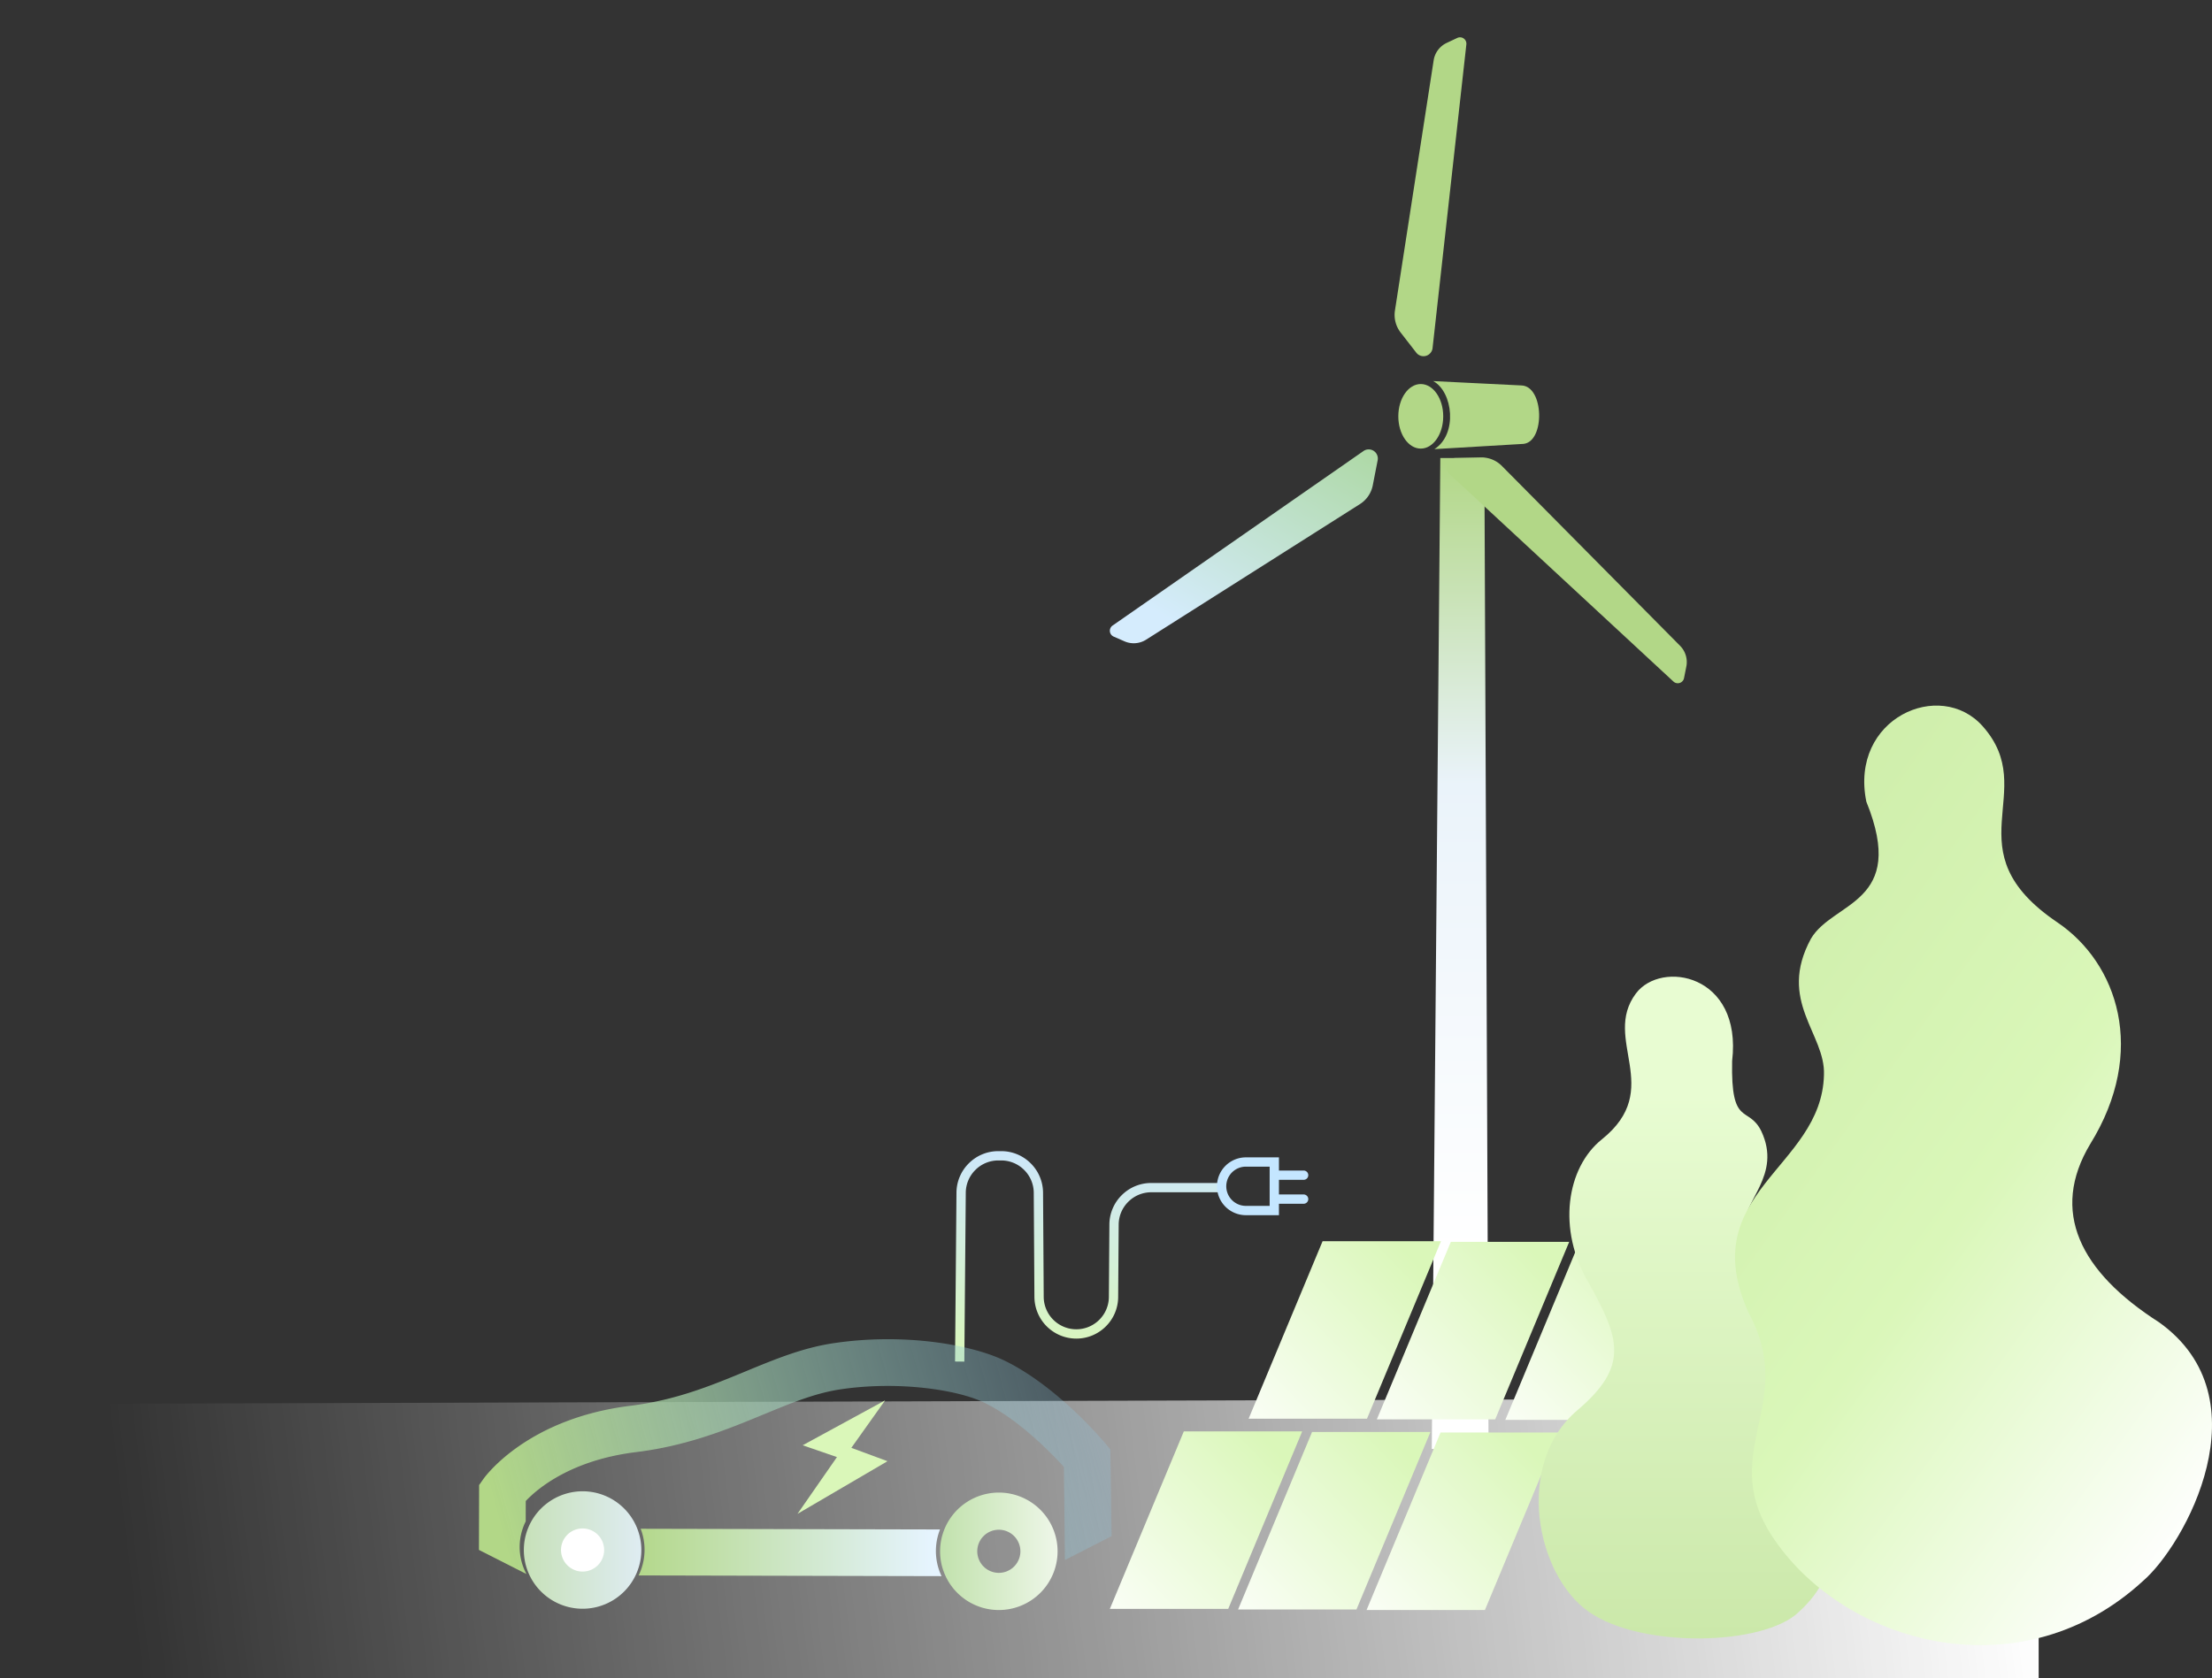 <svg id="Component_15_1" data-name="Component 15 – 1" xmlns="http://www.w3.org/2000/svg" xmlns:xlink="http://www.w3.org/1999/xlink" width="560" height="425" viewBox="0 0 560 425">
  <rect x="0" y="0" width="560" height="425" fill="#333333" stroke="none"/>
  <defs>
    <clipPath id="clip-path">
      <rect id="Rectangle_2642" data-name="Rectangle 2642" width="560" height="425" transform="translate(808 343)" fill="#fff"/>
    </clipPath>
    <linearGradient id="linear-gradient" x1="0.977" y1="-0.117" x2="0.056" y2="-0.089" gradientUnits="objectBoundingBox">
      <stop offset="0" stop-color="#fff"/>
      <stop offset="1" stop-color="#fff" stop-opacity="0"/>
    </linearGradient>
    <linearGradient id="linear-gradient-2" x1="0.5" x2="0.5" y2="0.801" gradientUnits="objectBoundingBox">
      <stop offset="0" stop-color="#b2d787"/>
      <stop offset="0.409" stop-color="#eaf3fa"/>
      <stop offset="1" stop-color="#fff"/>
    </linearGradient>
    <linearGradient id="linear-gradient-3" x1="1.061" y1="-0.72" x2="-0.05" y2="0.661" gradientUnits="objectBoundingBox">
      <stop offset="0" stop-color="#99ce77"/>
      <stop offset="1" stop-color="#d5ecfd"/>
    </linearGradient>
    <linearGradient id="linear-gradient-4" x1="0.767" x2="-1.158" y2="1.712" gradientUnits="objectBoundingBox">
      <stop offset="0" stop-color="#daf7b9"/>
      <stop offset="0.552" stop-color="#fff"/>
      <stop offset="1" stop-color="#deecf7"/>
    </linearGradient>
    <linearGradient id="linear-gradient-10" x1="0.5" x2="0.5" y2="1" gradientUnits="objectBoundingBox">
      <stop offset="0" stop-color="#cde7fa"/>
      <stop offset="1" stop-color="#daf7b9"/>
    </linearGradient>
    <linearGradient id="linear-gradient-11" y1="0.5" x2="1.769" y2="0.317" gradientUnits="objectBoundingBox">
      <stop offset="0" stop-color="#b2d787"/>
      <stop offset="0.636" stop-color="#8ac8f7" stop-opacity="0.129"/>
      <stop offset="1" stop-color="#fefffd" stop-opacity="0"/>
    </linearGradient>
    <linearGradient id="linear-gradient-12" x1="0.972" y1="0.5" x2="-0.033" y2="0.5" gradientUnits="objectBoundingBox">
      <stop offset="0" stop-color="#e6f4ff"/>
      <stop offset="1" stop-color="#b2d787"/>
    </linearGradient>
    <linearGradient id="linear-gradient-13" x1="1.381" y1="0.32" x2="-0.897" y2="0.321" gradientUnits="objectBoundingBox">
      <stop offset="0" stop-color="#fff"/>
      <stop offset="1" stop-color="#99ce77"/>
    </linearGradient>
    <linearGradient id="linear-gradient-14" x1="1.087" y1="0.144" x2="-0.879" y2="0.149" gradientUnits="objectBoundingBox">
      <stop offset="0" stop-color="#e1edf7"/>
      <stop offset="1" stop-color="#b2d787"/>
    </linearGradient>
    <linearGradient id="linear-gradient-15" x1="0.5" y1="0.195" x2="0.5" y2="1.675" gradientUnits="objectBoundingBox">
      <stop offset="0" stop-color="#e8fcd2"/>
      <stop offset="1" stop-color="#b2d787"/>
    </linearGradient>
    <linearGradient id="linear-gradient-16" x1="-0.806" y1="-0.656" x2="0.557" y2="1.098" gradientUnits="objectBoundingBox">
      <stop offset="0" stop-color="#b2d787"/>
      <stop offset="0.773" stop-color="#daf7b9"/>
      <stop offset="1" stop-color="#fff"/>
    </linearGradient>
  </defs>
  <g id="Mask_Group_2" data-name="Mask Group 2" transform="translate(-808 -343)" clip-path="url(#clip-path)">
    <g id="Group_3508" data-name="Group 3508" transform="translate(808 352.445)" opacity="0.999">
      <path id="Path_2960" data-name="Path 2960" d="M-13,1.55,503.116,0V128.637H-13Z" transform="translate(13 344.559)" fill="url(#linear-gradient)"/>
      <g id="Group_1097" data-name="Group 1097" transform="translate(280.975 0)">
        <path id="Path_2942" data-name="Path 2942" d="M-652.561,1096.957h-14.378l2.166-250.936h11.148Z" transform="translate(748.436 -739.473)" fill="url(#linear-gradient-2)"/>
        <path id="Path_2943" data-name="Path 2943" d="M-666.689,832.2h0c5.014,2.664,6.266,13.473.314,17.232h0l22.558-1.331h0c5.482-.549,5.247-14.648-.548-14.8h0Z" transform="translate(748.538 -745.141)" fill="#b2d787"/>
        <ellipse id="Ellipse_33" data-name="Ellipse 33" cx="5.685" cy="8.174" rx="5.685" ry="8.174" transform="translate(73.028 87.807)" fill="#b2d787"/>
        <path id="Path_2944" data-name="Path 2944" d="M-660.431,771.885l2.695-1.269a1.613,1.613,0,0,1,2.29,1.639L-664,849.159a2.312,2.312,0,0,1-4.125,1.162l-3.958-5.1a7.281,7.281,0,0,1-1.441-5.574l9.8-63.353A5.862,5.862,0,0,1-660.431,771.885Z" transform="translate(745.7 -770.459)" fill="#b2d787"/>
        <path id="Path_2945" data-name="Path 2945" d="M-721.038,893.07l-2.73-1.193a1.613,1.613,0,0,1-.275-2.8l63.519-44.192a2.312,2.312,0,0,1,3.59,2.341l-1.237,6.338a7.278,7.278,0,0,1-3.246,4.755l-54.137,34.334A5.859,5.859,0,0,1-721.038,893.07Z" transform="translate(724.735 -740.113)" fill="url(#linear-gradient-3)"/>
        <path id="Path_2946" data-name="Path 2946" d="M-603.565,898.877l-.582,2.923a1.614,1.614,0,0,1-2.679.867l-56.751-52.6a2.312,2.312,0,0,1,1.519-4.008l6.457-.148a7.287,7.287,0,0,1,5.34,2.156l45.114,45.543A5.861,5.861,0,0,1-603.565,898.877Z" transform="translate(749.508 -739.52)" fill="#b2d787"/>
      </g>
      <g id="Group_1100" data-name="Group 1100" transform="translate(280.975 304.877)">
        <g id="Group_1098" data-name="Group 1098" transform="translate(35.13 0)">
          <path id="Path_2947" data-name="Path 2947" d="M-597.3,1019.492h-29.968l18.73-44.952h29.968Z" transform="translate(627.264 -974.541)" fill="url(#linear-gradient-4)"/>
          <path id="Path_2948" data-name="Path 2948" d="M-609.931,1019.574l18.73-44.952h29.968l-18.73,44.952" transform="translate(642.397 -974.47)" fill="url(#linear-gradient-4)"/>
          <path id="Path_2949" data-name="Path 2949" d="M-592.567,1019.65l18.73-44.952h29.968l-18.73,44.952" transform="translate(657.555 -974.403)" fill="url(#linear-gradient-4)"/>
        </g>
        <g id="Group_1099" data-name="Group 1099" transform="translate(0 48.148)">
          <path id="Path_2950" data-name="Path 2950" d="M-616.053,1045.2h-29.968l18.73-44.952h29.968Z" transform="translate(646.021 -1000.247)" fill="url(#linear-gradient-4)"/>
          <path id="Path_2951" data-name="Path 2951" d="M-628.687,1045.28l18.73-44.952h29.968l-18.73,44.952" transform="translate(661.153 -1000.177)" fill="url(#linear-gradient-4)"/>
          <path id="Path_2952" data-name="Path 2952" d="M-611.323,1045.357l18.73-44.952h29.968l-18.73,44.952" transform="translate(676.311 -1000.11)" fill="url(#linear-gradient-4)"/>
        </g>
      </g>
      <g id="Group_1105" data-name="Group 1105" transform="translate(121.255 282.063)">
        <g id="Group_1103" data-name="Group 1103" transform="translate(120.527 0)">
          <path id="Path_2954" data-name="Path 2954" d="M-463.581,1006.253l-2.353-.02.363-42.758a10.536,10.536,0,0,1,3.133-7.443,10.536,10.536,0,0,1,7.468-3.077h.714a10.536,10.536,0,0,1,7.473,3.081,10.539,10.539,0,0,1,3.13,7.453l.167,26.378a8.26,8.26,0,0,0,8.247,8.2h.04a8.2,8.2,0,0,0,5.788-2.41,8.2,8.2,0,0,0,2.422-5.782l.13-18.327a10.537,10.537,0,0,1,3.132-7.448,10.536,10.536,0,0,1,7.47-3.079h18.22v2.353h-18.22a8.2,8.2,0,0,0-5.812,2.4,8.2,8.2,0,0,0-2.437,5.795l-.13,18.327a10.536,10.536,0,0,1-3.113,7.431,10.541,10.541,0,0,1-7.438,3.1,10.619,10.619,0,0,1-10.651-10.535l-.167-26.377a8.2,8.2,0,0,0-2.435-5.8,8.2,8.2,0,0,0-5.814-2.4h-.714a8.2,8.2,0,0,0-5.81,2.394,8.2,8.2,0,0,0-2.438,5.791Z" transform="translate(465.934 -952.955)" fill="url(#linear-gradient-10)"/>
          <g id="Group_1102" data-name="Group 1102" transform="translate(66.313 1.577)">
            <path id="Rectangle_2409" data-name="Rectangle 2409" d="M6.571-.75h8.367V13.892H6.571a7.321,7.321,0,0,1,0-14.642ZM12.585,1.6H6.571a4.968,4.968,0,0,0,0,9.936h6.014Z" transform="translate(0.75 0.75)" fill="#c4e6ff"/>
            <g id="Group_1101" data-name="Group 1101" transform="translate(13.688 3.339)">
              <path id="Line_60" data-name="Line 60" d="M7.466,1.6H.427a1.177,1.177,0,0,1,0-2.353H7.466a1.177,1.177,0,1,1,0,2.353Z" transform="translate(0.75 0.75)" fill="#c4e6ff"/>
              <path id="Line_61" data-name="Line 61" d="M7.466,1.6H.427a1.177,1.177,0,0,1,0-2.353H7.466a1.177,1.177,0,1,1,0,2.353Z" transform="translate(0.75 6.808)" fill="#c4e6ff"/>
            </g>
          </g>
        </g>
        <g id="Group_1107" data-name="Group 1107" transform="translate(0 47.626)">
          <path id="Path_2953" data-name="Path 2953" d="M-377.091,1017.048l-1.35-1.616c-.489-.586-12.13-14.419-25.456-20.881-8.281-4.015-25.385-7.1-43.363-4.395-7.784,1.172-14.763,4.055-22.152,7.11-8.705,3.6-17.7,7.315-29.2,8.729-26.174,3.222-36.788,17.931-37.226,18.553l-1.07,1.523-.046,16.417,12.026,6.107a14.5,14.5,0,0,1-1.716-6.855,14.477,14.477,0,0,1,1.532-6.471l0-.049.013-5.113c2.832-3.006,11.289-10.333,27.933-12.383,13.081-1.609,23.274-5.82,32.266-9.536,7-2.891,13.038-5.387,19.4-6.346,14.647-2.205,29.709.077,36.446,3.345,8.692,4.215,17.019,12.8,20.192,16.292l.257,23.575,11.818-6.039Z" transform="translate(536.95 -989.134)" fill="url(#linear-gradient-11)"/>
          <path id="Path_2955" data-name="Path 2955" d="M-432.9,1033.624a14.889,14.889,0,0,1-1.427-6.351,14.916,14.916,0,0,1,1.039-5.469l-75.782-.176a14.917,14.917,0,0,1,.985,5.318,14.885,14.885,0,0,1-1.5,6.5Z" transform="translate(550.01 -973.626)" fill="url(#linear-gradient-12)"/>
          <g id="Group_1104" data-name="Group 1104" transform="translate(11.362 38.511)">
            <path id="Ellipse_34" data-name="Ellipse 34" d="M11.872-3A14.872,14.872,0,1,1-3,11.872,14.889,14.889,0,0,1,11.872-3Zm0,20.332a5.46,5.46,0,1,0-5.46-5.46A5.466,5.466,0,0,0,11.872,17.332Z" transform="translate(108.379 3.326)" fill="url(#linear-gradient-13)"/>
            <ellipse id="Ellipse_35" data-name="Ellipse 35" cx="10.166" cy="10.166" rx="10.166" ry="10.166" transform="translate(4.706 4.706)" fill="#fff"/>
            <path id="Ellipse_35_-_Outline" data-name="Ellipse 35 - Outline" d="M11.872-3A14.872,14.872,0,1,1-3,11.872,14.889,14.889,0,0,1,11.872-3Zm0,20.332a5.46,5.46,0,1,0-5.46-5.46A5.466,5.466,0,0,0,11.872,17.332Z" transform="translate(3 3)" fill="url(#linear-gradient-14)"/>
          </g>
          <path id="Path_2956" data-name="Path 2956" d="M-460.18,999.62l-20.867,11.366,8.677,2.993-9.989,14.375,22.787-13.333-9.154-3.384Z" transform="translate(563.002 -984.129)" fill="#daf7b9"/>
        </g>
      </g>
      <path id="Path_2958" data-name="Path 2958" d="M-634.509,983.191c14.23-19.9-9.681-19.9-10.014-36.482-.254-7.306,9.8-13.684,4.52-24.915-3.3-6.678-7.751-.755-7.387-17.768,2.6-22.033-17.978-25.618-24.357-17.1-8.715,11.642,7.39,24.1-8.638,36.956-8.942,7.17-11.371,22.85-3.307,36.335,7.851,14.088,10.287,21.072-2.881,32.254-15.964,13.553-10.5,41.642,2.881,51.026s44.474,8.621,53.244,0C-607.433,1022.432-642.083,999.87-634.509,983.191Z" transform="translate(1085.904 -644.79)" fill="url(#linear-gradient-15)"/>
      <path id="Path_2959" data-name="Path 2959" d="M-692.258,1035.125c-13.956-30.643,18.464-36.636,19.027-60.32.431-10.437-11.884-18.675-3.294-34.505,5.6-9.54,24.511-8.83,14.02-34.71-4.278-21.083,18.658-31.261,29.463-19.089,14.762,16.631-8.217,31.327,18.933,49.688,15.147,10.243,22.859,32.576,8.275,56.131-10.178,17-2.688,32.254,17.461,45.132,27.041,19.361,6.461,56.432-4.087,65.494-30.39,27.952-73.668,16.533-92.371-9.141C-701.754,1070.929-679.429,1058.953-692.258,1035.125Z" transform="translate(1134.992 -712.035)" fill="url(#linear-gradient-16)"/>
    </g>
  </g>
</svg>
